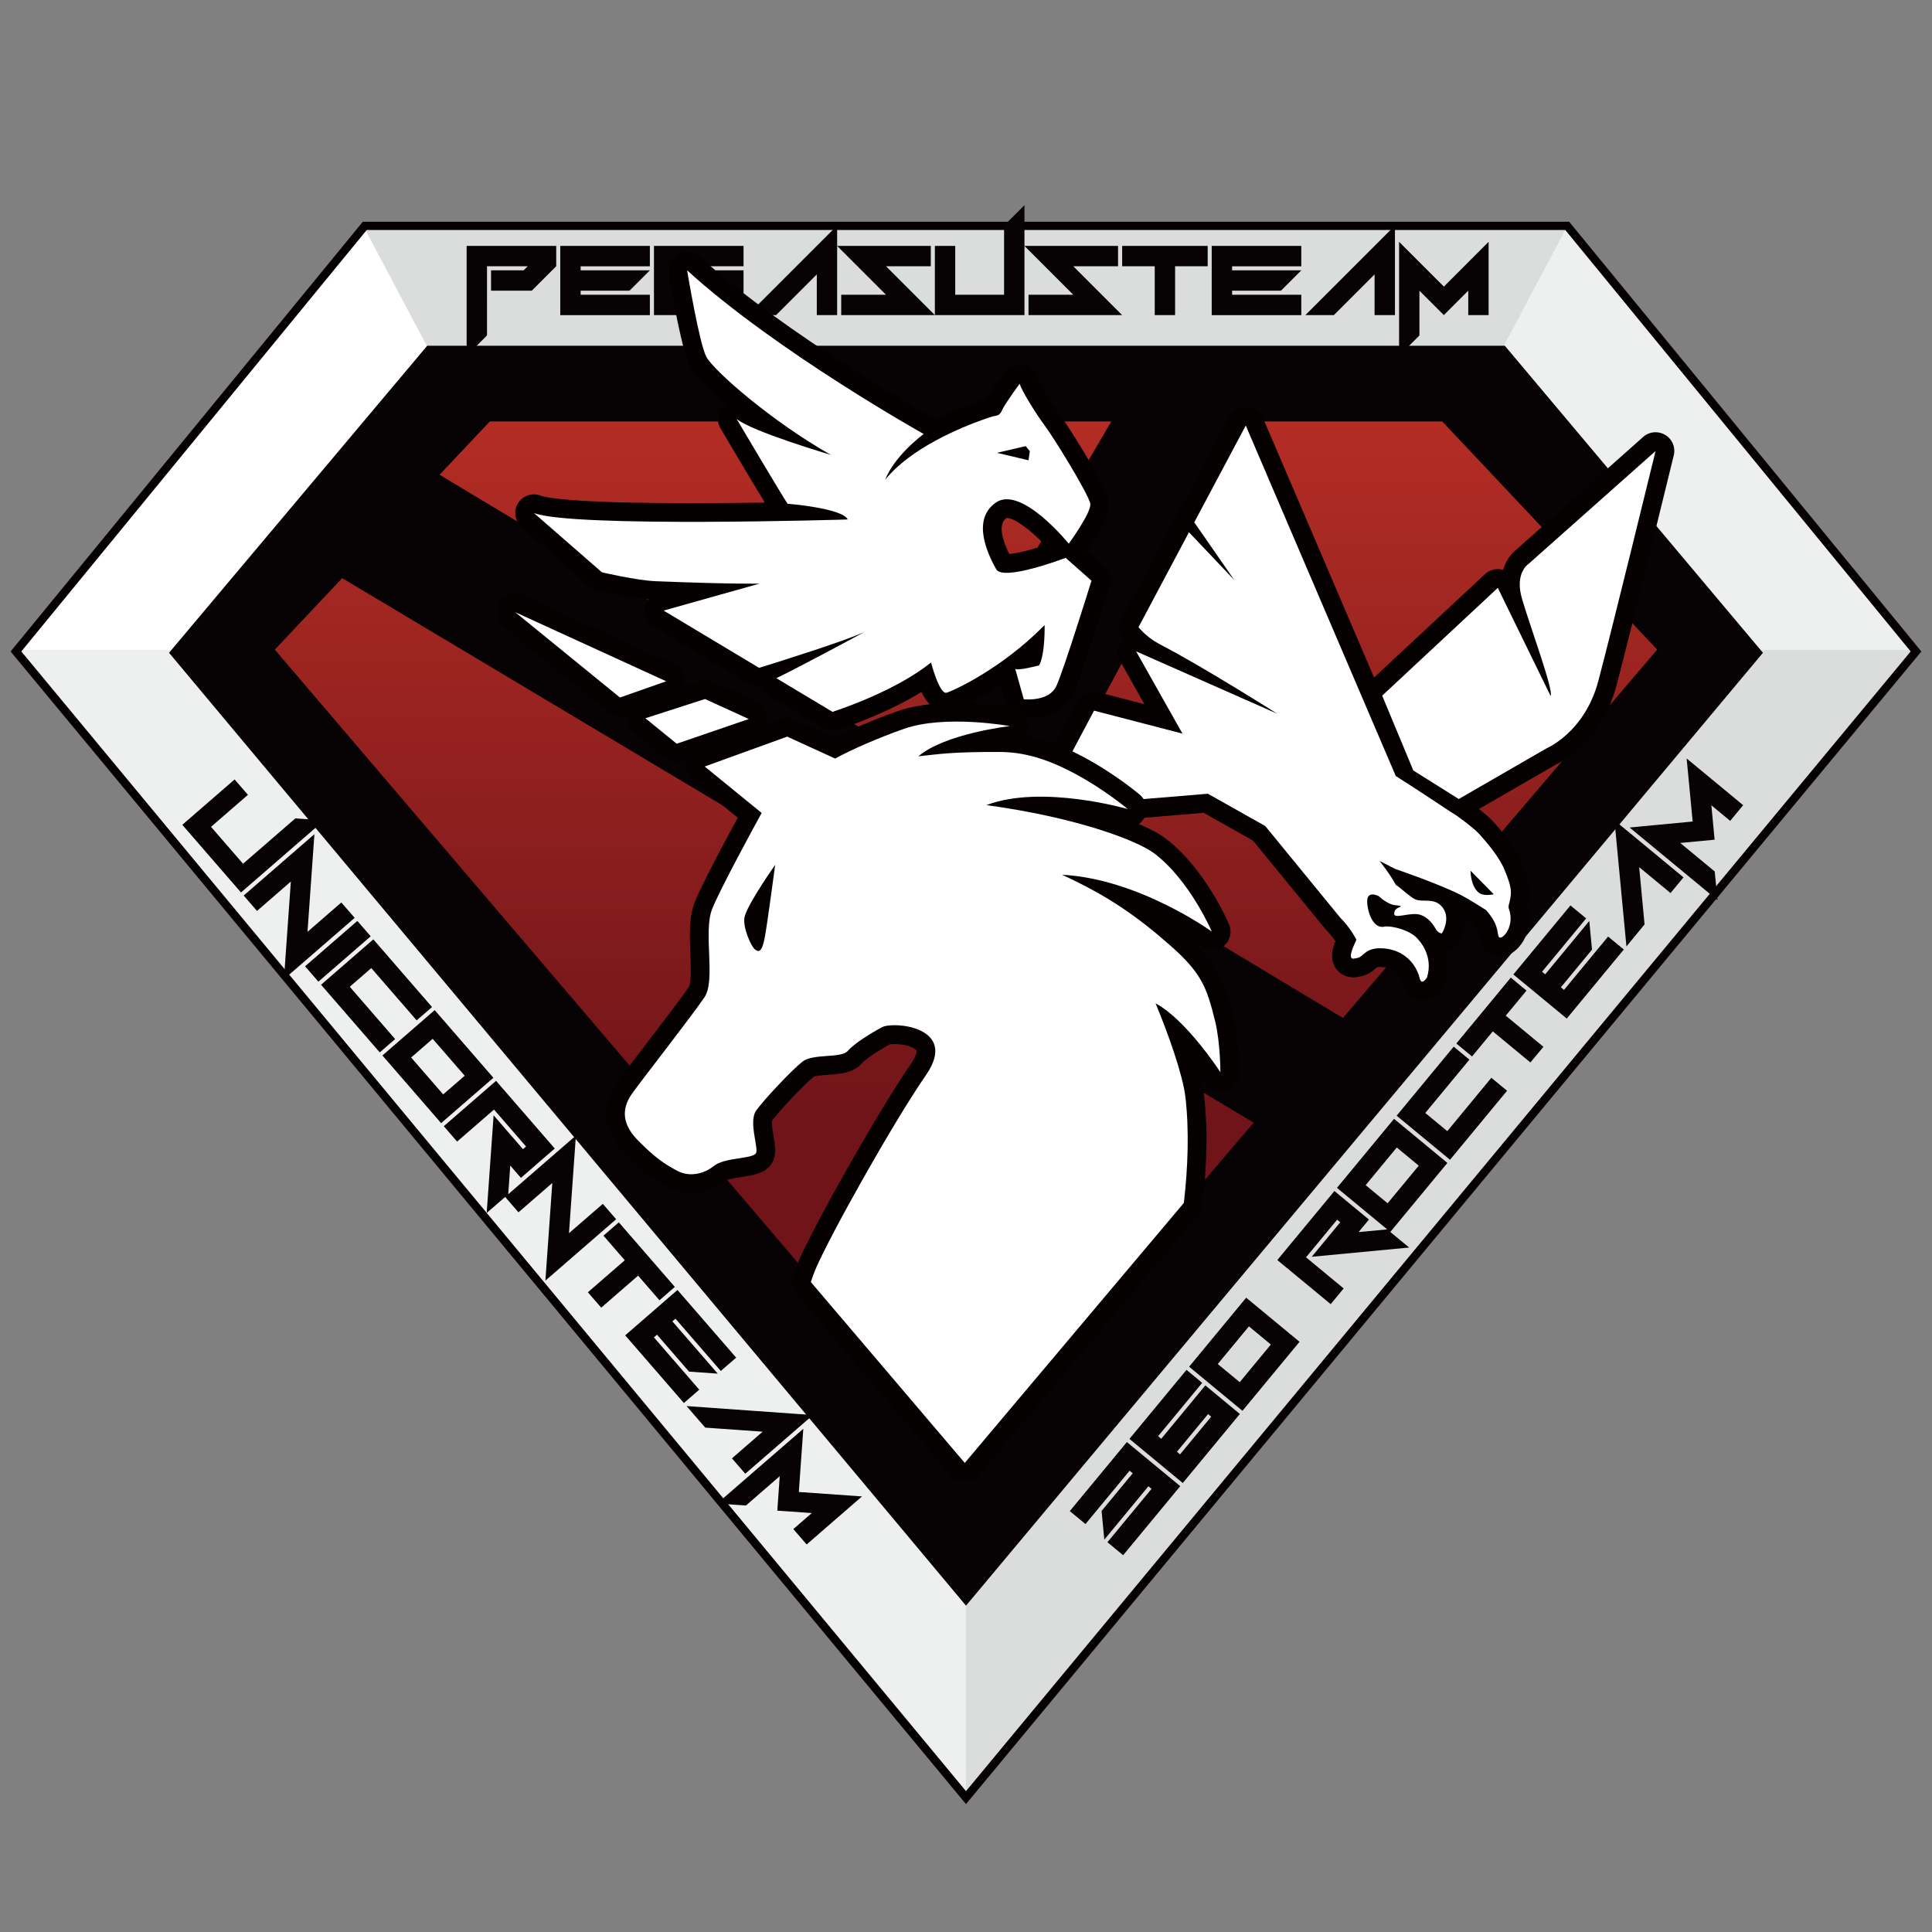 <?xml version="1.0" encoding="utf-8"?>
<!-- Generator: Adobe Illustrator 16.0.0, SVG Export Plug-In . SVG Version: 6.00 Build 0)  -->
<!DOCTYPE svg PUBLIC "-//W3C//DTD SVG 1.1//EN" "http://www.w3.org/Graphics/SVG/1.1/DTD/svg11.dtd">
<svg version="1.1" id="图层_1" xmlns="http://www.w3.org/2000/svg" xmlns:xlink="http://www.w3.org/1999/xlink" x="0px" y="0px"
	 width="100px" height="100px" viewBox="0 0 100 100" enable-background="new 0 0 100 100" xml:space="preserve">
<rect x="0" y="0" width="100" height="100" fill="#808080" stroke="none"/>
<g>
	<polygon fill-rule="evenodd" clip-rule="evenodd" fill="none" points="81.119,11.75 50,11.75 18.88,11.75 0.826,33.78 50,93.105 
		99.174,33.78 	"/>
	<polygon fill="#DBDCDC" points="81.119,11.69 50,11.69 18.88,11.69 0.826,33.72 50,93.045 99.174,33.72 	"/>
	<polygon opacity="0.54" fill="#FFFFFF" points="0.892,33.64 0.826,33.72 50,93.045 50,33.64 	"/>
	<polygon fill="#FFFFFF" points="0.892,33.64 20.551,33.64 26.862,26.901 18.831,11.75 	"/>
	<polygon opacity="0.54" fill="#FFFFFF" points="81.125,11.697 73.066,26.901 79.377,33.64 99.109,33.64 	"/>
	<path fill="#050101" d="M50,93.38l-0.165-0.198L0.548,33.721l18.231-22.244h62.441l0.064,0.078l18.166,22.166L50,93.38z
		 M1.103,33.719L50,92.709l48.896-58.99L81.018,11.904H18.982L1.103,33.719z"/>
	<path fill-rule="evenodd" clip-rule="evenodd" fill="#070203" d="M50,83.109L8.75,33.788l13.362-15.892H50h27.889L91.25,33.788
		L50,83.109z"/>
	<g>
		<g>
			<path fill="#070203" d="M15.287,42.36l-2.707,2.347l-1.657-1.91l1.91-1.657l-0.69-0.796l-2.707,2.348l3.038,3.502l4.298-3.729
				L15.287,42.36z M18.358,47.508l-0.691-0.796l-1.751,1.519l0.358-5.054l-3.661,3.176l0.69,0.796l1.751-1.52l-0.358,5.054
				L18.358,47.508z M18.496,47.667l-2.706,2.348l0.69,0.796l2.707-2.348L18.496,47.667z M18.104,51.075l1.115-0.967l2.347,2.706
				l0.796-0.689l-3.038-3.503l-2.706,2.348l3.038,3.502l0.796-0.69L18.104,51.075z M22.5,52.283l-2.706,2.348l3.038,3.502
				l2.706-2.347L22.5,52.283z M21.281,54.736l1.114-0.967l1.658,1.911l-1.115,0.966L21.281,54.736z M31.892,63.108l-0.691-0.796
				l-1.751,1.519l0.358-5.054l-3.502,3.038l0.105-1.486l0.552,0.637l1.751-1.519l-3.038-3.503l-2.706,2.348l0.69,0.796l1.91-1.657
				l1.657,1.911l-0.159,0.138l-1.519-1.751l-0.358,5.054l0.955-0.829l0.69,0.796l1.751-1.519l-0.358,5.054L31.892,63.108z
				 M34.134,67.301l0.796-0.69l-2.9-3.343l-0.796,0.69l1.105,1.273l-1.911,1.657l0.691,0.796l1.91-1.657L34.134,67.301z
				 M33.848,69.223l0.159-0.139l1.657,1.911l1.486,0.105l-2.348-2.706l0.16-0.139l2.347,2.706l0.796-0.689l-3.039-3.503
				l-2.706,2.348l3.038,3.502l0.796-0.689L33.848,69.223z M37.885,75.484l0.69,0.796l3.502-3.037l-6.541-0.465l0.967,1.115
				l2.973,0.211L37.885,75.484z M41.579,73.954l-4.458,3.867l1.487,0.105l1.751-1.519l-0.126,1.783l1.784,0.126l-0.955,0.829
				l0.69,0.796l2.865-2.486l-3.27-0.231L41.579,73.954z M25.207,13.782h2.107l-0.211,0.21h-1.686v1.053h2.108l1.264-1.264v-1.054
				h-4.636v5.689l1.054-1.054V13.782z M33.637,15.257h-3.583v-0.211h2.529l1.054-1.053h-3.583v-0.21h3.583v-1.054H29v3.582h4.637
				V15.257z M38.484,13.992h-3.372l1.054,1.053h1.264v0.211h-2.528v-1.475h3.583v-1.054h-4.636v3.582h4.636V13.992z M38.694,16.31
				h1.476l2.107-2.106v2.106h1.053v-3.582v-1.054L38.694,16.31z M48.178,13.782v-1.054h-4.848l2.529,2.529h-2.318v1.053h4.847
				l-2.528-2.528H48.178z M51.971,11.674v3.583h-2.528v-2.529h-1.054v3.582h4.637v-3.582V10.62L51.971,11.674z M53.236,16.31h4.846
				l-2.527-2.528h2.316v-1.054h-4.846l2.529,2.529h-2.318V16.31z M59.768,16.31h1.055v-2.528h1.686v-1.054h-4.426v1.054h1.686V16.31
				z M67.355,15.257h-3.582v-0.211h2.529l1.053-1.053h-3.582v-0.21h3.582v-1.054h-4.637v3.582h4.637V15.257z M71.148,14.203v2.106
				h1.055v-4.636l-4.637,4.636h1.475L71.148,14.203z M73.467,15.045l1.266,1.264l1.264-1.264v1.264h1.053v-3.792l-2.316,2.318
				l-2.318-2.318v5.9l1.053-1.054V15.045z M55.373,78.214l0.811,0.671l2.283-2.761l0.162,0.134l-1.611,1.949l0.141,1.484
				l2.283-2.762l0.162,0.134l-2.283,2.762l0.813,0.672l2.955-3.574l-2.762-2.283L55.373,78.214z M60.105,74.472l-0.162-0.135
				l2.283-2.761l-0.813-0.672l-2.953,3.573l2.76,2.283l2.955-3.573l-1.787-1.478L60.105,74.472z M62.691,73.327l-1.611,1.95
				l-0.162-0.134l1.611-1.95L62.691,73.327z M61.549,70.741l2.76,2.283l2.955-3.573l-2.762-2.283L61.549,70.741z M65.779,69.592
				l-1.611,1.949l-1.137-0.939l1.613-1.949L65.779,69.592z M72.938,64.572l-1.137-0.939l-1.482,0.14l0.537-0.649l-1.787-1.477
				l-2.955,3.573l2.762,2.282l0.672-0.812l-1.949-1.612l1.611-1.948l0.162,0.135l-1.477,1.786L72.938,64.572z M69.201,61.483
				l2.762,2.283l2.953-3.573l-2.76-2.283L69.201,61.483z M73.434,60.334l-1.611,1.948l-1.137-0.939l1.611-1.949L73.434,60.334z
				 M74.912,58.548l-1.139-0.941l2.283-2.761l-0.813-0.671l-2.953,3.573l2.762,2.282l2.953-3.573l-0.813-0.671L74.912,58.548z
				 M79.012,51.272l-0.813-0.671l-2.82,3.41l0.813,0.672l1.074-1.3l1.947,1.611l0.674-0.812l-1.949-1.611L79.012,51.272z
				 M80.953,51.238l-0.162-0.135l1.611-1.949l-0.141-1.484l-2.283,2.762l-0.162-0.135l2.283-2.761l-0.813-0.671l-2.955,3.573
				l2.764,2.282l2.953-3.573l-0.813-0.671L80.953,51.238z M84.184,48.986l0.938-1.137l-0.279-2.967l1.623,1.343l0.672-0.812
				l-3.574-2.955L84.184,48.986z M90.225,41.676l-2.924-2.417l0.311,3.263l-3.264,0.31l4.549,3.76l-0.143-1.484l-1.785-1.476
				l1.779-0.169l-0.168-1.781l0.975,0.806L90.225,41.676z"/>
		</g>
	</g>
	<linearGradient id="SVGID_1_" gradientUnits="userSpaceOnUse" x1="50" y1="0.743" x2="50" y2="58.114">
		<stop  offset="0" style="stop-color:#DA3B2B"/>
		<stop  offset="1" style="stop-color:#701419"/>
	</linearGradient>
	<path fill-rule="evenodd" clip-rule="evenodd" fill="url(#SVGID_1_)" d="M69.51,52.69l-16.107-9.687l11.389-21.189h9.857
		l11.127,11.811L69.51,52.69z M47.279,39.321L22.753,24.573l2.599-2.759H50h7.521L47.279,39.321z M64.889,58.107L50,75.563
		L14.225,33.625l3.486-3.7L64.889,58.107z"/>
	<path fill-rule="evenodd" clip-rule="evenodd" fill="#040000" d="M57.135,29.333l-0.906-0.802c0.121-0.171,0.305-0.442,0.49-0.739
		c0.633-1.014,0.725-1.474,0.67-1.852c-0.029-0.196-0.076-0.525-1.24-2.462c-0.506-0.845-1.027-1.655-1.295-2.018
		c-0.523-0.707-1.084-1.671-1.154-1.874c-0.107-0.351-0.396-0.607-0.758-0.672c-0.057-0.009-0.111-0.015-0.168-0.015
		c-0.307,0-0.598,0.147-0.779,0.393c-0.248,0.337-0.682,0.938-0.91,1.343c-0.187,0.057-1.346,0.422-2.661,1.083
		c-0.045-0.038-0.093-0.071-0.145-0.099c-0.075-0.042-7.606-4.273-12.063-8.341c-0.178-0.164-0.41-0.253-0.652-0.253
		c-0.161,0-0.32,0.041-0.461,0.118c-0.362,0.197-0.56,0.602-0.493,1.007c0.197,1.187,0.696,4.024,1.095,4.776
		c0.277,0.52,1.116,1.31,1.871,1.958c-0.024,0.018-0.048,0.036-0.072,0.055c-0.365,0.306-0.454,0.825-0.211,1.234
		c0.175,0.297,1.583,2.675,2.294,3.841c-1.358,0.02-2.635,0.031-3.801,0.031c-6.313,0-7.563-0.3-7.796-0.391
		c-0.114-0.044-0.233-0.067-0.354-0.067c-0.336,0-0.652,0.178-0.827,0.465c-0.245,0.403-0.165,0.921,0.191,1.231l3.522,3.071
		c0.119,0.104,0.262,0.177,0.416,0.212c0.07,0.017,1.567,0.364,2.635,0.461c-0.096,0.129-0.16,0.282-0.183,0.449
		c-0.051,0.383,0.13,0.759,0.462,0.959l4.943,2.963c0.15,0.09,0.322,0.138,0.497,0.138c0.009,0,0.019-0.001,0.028-0.001
		c0.082,0.164,0.209,0.303,0.368,0.398l2.905,1.743c0.15,0.09,0.322,0.138,0.497,0.138c0.103,0,0.204-0.017,0.301-0.048
		c0.591-0.194,2.586-0.887,4.305-1.95c0.189,0.408,0.57,1.014,1.263,1.014c0.104,0,0.208-0.015,0.308-0.044
		c0.289-0.085,1.291-0.531,2.512-1.327l0.281,0.998c0.107,0.379,0.43,0.652,0.82,0.698c0.023,0.002,0.154,0.018,0.344,0.018
		c1.111,0,1.961-0.458,2.328-1.253c0.4-0.866,1.717-5.095,1.865-5.575C57.529,29.981,57.42,29.584,57.135,29.333z M52.094,26.81
		c0.004,0,0.01,0,0.018,0c0.385,0,1.205,0.591,1.986,1.413c-0.643,0.209-1.396,0.415-1.857,0.453
		C51.943,28.077,51.602,27.158,52.094,26.81z"/>
	<path fill-rule="evenodd" clip-rule="evenodd" fill="#FFFFFF" d="M51.545,26.013c-1.318,0.917-0.344,2.806,0.018,3.45
		c0.361,0.645,3.596-0.588,3.596-0.588l1.336,1.182c0,0-1.434,4.623-1.818,5.453c-0.385,0.833-1.686,0.683-1.686,0.683l-0.447-1.588
		c0.061,0.15,1.242-0.166,1.242-0.166c0.32-0.596,0.283-2.086,0.283-2.086c-2.217,2.257-4.71,3.396-5.075,3.502
		c-0.365,0.109-0.804-1.564-0.804-1.564c-1.754,1.409-4.485,2.353-5.1,2.554l-2.905-1.742c1.327-0.647,3.88-2.024,4.592-2.409
		c-0.964,0.46-4.38,1.531-5.485,1.874l-4.943-2.964l4.963-1.396c0,0-1.52,0.032-5.384-0.126c-0.98-0.04-2.771-0.459-2.771-0.459
		l-3.522-3.07c1.96,0.771,16.243,0.335,16.243,0.335c-0.271-0.588-3.113-0.815-3.113-0.815c-0.287-0.416-2.64-4.394-2.64-4.394
		c0.75,0.646,4.875,1.863,4.875,1.863c-3.131-1.777-6.072-4.379-6.44-5.072c-0.368-0.692-0.995-4.479-0.995-4.479
		c4.599,4.197,12.243,8.471,12.243,8.471c-1.655,1.291-1.986,2.365-1.986,2.365c0.326-0.408,0.733-0.779,1.177-1.115
		c1.808-1.363,4.239-2.116,4.386-2.159c0.182-0.054,0.346-0.001,0.479-0.316c0.131-0.314,0.912-1.372,0.912-1.372
		c0.094,0.322,0.771,1.449,1.303,2.167c0.248,0.334,0.76,1.136,1.244,1.941c0.557,0.928,1.076,1.864,1.111,2.103
		c0.064,0.448-1.115,2.066-1.115,2.066S52.863,25.098,51.545,26.013z M53.09,23.09l-1.484,0.348l1.629,0.386l0.068-0.471
		L53.09,23.09z"/>
	<path fill-rule="evenodd" clip-rule="evenodd" fill="#050101" d="M73.613,51.78c-0.393,0-0.91-0.239-1.074-0.917
		c-0.055-0.221-0.26-0.744-0.98-0.807c-0.045-0.004-0.088-0.006-0.127-0.006c-0.139,0-0.139,0-0.244,0.09
		c-0.141,0.122-0.404,0.348-0.813,0.406h-0.002c-0.064,0.016-0.186,0.042-0.33,0.042c-0.381,0-0.727-0.187-0.924-0.5
		c-0.279-0.445-0.17-0.939,0-1.378c-0.105-0.154-0.256-0.35-0.447-0.542c-0.021-0.022-0.043-0.045-0.063-0.07l-3.756-4.589
		l-2.549-1.437l-8.816,0.732c-0.027,0.001-0.055,0.003-0.08,0.003l-0.021-0.001l-1.209-0.024c-0.279-0.006-0.541-0.131-0.721-0.344
		c-0.18-0.213-0.26-0.492-0.221-0.768l0.195-1.326l-0.039-0.071c-0.189-0.331-0.166-0.745,0.059-1.054
		c0.182-0.249,0.477-0.398,0.783-0.398c0.068,0,0.137,0.007,0.203,0.022l1.791,0.381l1.545-2.903
		c0.17-0.318,0.498-0.516,0.855-0.516c0.084,0,0.166,0.01,0.246,0.031c0.852,0.222,1.666,0.434,2.361,0.615l-1.277-2.266
		c-0.205-0.365-0.156-0.818,0.127-1.129c0.014-0.016,0.029-0.031,0.045-0.045c-0.207-0.298-0.232-0.685-0.061-1.009l2.615-4.915
		c0.047-0.088,0.105-0.167,0.176-0.236c0.018-0.097,0.049-0.19,0.098-0.278l2.666-5.012c0.168-0.317,0.496-0.515,0.855-0.515
		c0.014,0,0.027,0.001,0.041,0.002c0.371,0.016,0.705,0.246,0.852,0.587l5.75,13.434c0.477-0.443,1.838-1.714,5.742-5.353
		c0.18-0.168,0.416-0.261,0.662-0.261c0.059,0,0.117,0.006,0.176,0.017c0.033,0.006,0.064,0.014,0.098,0.023
		c0.18-0.609,0.535-0.935,0.703-1.062l6.545-5.815c0.178-0.158,0.406-0.246,0.645-0.246c0.176,0,0.35,0.049,0.5,0.14
		c0.367,0.22,0.543,0.647,0.441,1.062c-0.021,0.092-2.264,9.262-2.965,11.916c-0.748,2.824-2.738,3.898-3.156,4.096l-3.959,2.286
		c0.262,0.207,0.537,0.437,0.703,0.618c0.428,0.469,1.041,1.183,1.424,1.953c0.006,0.014,0.012,0.028,0.018,0.042
		c0.547,1.252,0.543,1.722,0.377,2.427c0.182,0.687,0.064,1.391-0.328,1.943c-0.293,0.417-0.686,0.646-1.098,0.646
		c-0.463,0-0.867-0.296-1.01-0.737c-0.041-0.118-0.059-0.226-0.072-0.312c-0.025-0.154-0.051-0.314-0.301-0.61
		c-0.131-0.083-0.289-0.181-0.441-0.275c-0.004,0.492-0.178,0.951-0.375,1.262c-0.143,0.222-0.369,0.377-0.625,0.429
		c0.111,0.427,0.16,0.993-0.043,1.629c-0.023,0.072-0.055,0.143-0.094,0.207C74.535,51.352,74.191,51.78,73.613,51.78L73.613,51.78z
		"/>
	<path fill-rule="evenodd" clip-rule="evenodd" fill="#FFFFFF" d="M82.73,35.243c-0.701,2.654-2.664,3.481-2.664,3.481l-4.561,2.633
		l-2.352-1.477l-1.611-3.873l5.984-5.579l2.732,5.592c0.176-0.264-1.096-3.695-1.48-5.029c-0.391-1.334,0.33-1.795,0.33-1.795
		l6.584-5.85C85.693,23.346,83.434,32.588,82.73,35.243z M75.064,42.008c0.105,0.065,0.205,0.127,0.303,0.19v-0.001
		c0,0,0.885,0.63,1.174,0.947c0.348,0.382,0.932,1.046,1.27,1.729c0.521,1.196,0.42,1.394,0.283,1.973
		c-0.033,0.137,0.008,0.198,0.008,0.198c0.348,0.988-0.455,1.729-0.539,1.413c-0.074-0.191,0.006-0.633-0.656-1.36
		c0,0-0.855-0.544-1.23-0.739c-1.131-0.587-3.375-1.352-3.383-1.355c0.008,0.033-0.469-0.235-0.887-0.44
		c0.635,0.818,0.76,1.111,0.846,1.24c0.234,0.141,0.713,0.614,0.998,0.746c0.389,0.179,1.021-0.13,1.436,0.447
		c0.414,0.579-0.053,1.312-0.053,1.312s-0.182,0.03-0.334-0.25c-0.154-0.278-0.5-0.718-1-0.745c-0.5-0.028-1.146,0.241-1.135-0.017
		c0.008-0.171,0.066-0.25,0.252-0.332c0.201-0.089-0.006-0.085-0.145-0.106c-0.438-0.017-0.889-0.458-0.889-0.458
		c-0.045-0.036-0.627-0.329-0.619,0.267c0,0.415,0.262,1.443,0.9,1.294c0.277-0.065,1.375,0.156,1.766,0.696
		c0,0,0.789,0.801,0.43,1.937c0,0-0.277,0.458-0.377,0.042c-0.191-0.775-0.828-1.458-1.838-1.546c-1.012-0.088-1.035,0.454-1.42,0.5
		c-0.162,0.019-0.59,0.248-0.016-0.946c0,0-0.283-0.588-0.848-1.158l-3.871-4.73l-2.971-1.673l-9.111,0.757l-0.205-0.003
		l-1.006-0.021l0.244-1.658l-0.207-0.361l2.508,0.535l1.887-3.55c2.455,0.639,4.576,1.19,4.576,1.19l-2.4-4.258l7.305,3.228
		c0,0-3.84-2.434-6.004-3.555c-0.518-0.268-0.896-0.59-1.178-0.923l2.613-4.915l2.348,2.475c0,0-0.941-1.358-2.074-2.989
		l2.666-5.011l7.764,18.141C72.244,40.16,73.678,41.083,75.064,42.008z M76.578,46.229c0.252,0.171,0.74,0.059,0.74,0.059
		l-1.203-1.221C76.115,45.066,76.105,45.903,76.578,46.229z"/>
	<path fill="#050101" d="M63.84,52.639c-0.41-1.667-0.742-2.596-1.998-3.845c0.197,0.13,0.309,0.209,0.311,0.21
		c0.168,0.121,0.365,0.185,0.57,0.185c0.219,0,0.434-0.075,0.605-0.212c0.34-0.271,0.457-0.739,0.287-1.139
		c-0.051-0.118-1.254-2.899-3.277-4.434c-0.314-0.24-0.787-0.494-1.387-0.751c0.111-0.083,0.205-0.191,0.275-0.318
		c0.215-0.402,0.119-0.906-0.229-1.2c-0.053-0.043-1.279-1.08-2.902-1.946c-1.084-0.578-2.049-0.937-2.992-1.112
		c0.08-0.138,0.129-0.296,0.133-0.463c0.016-0.478-0.326-0.901-0.795-0.987c-0.055-0.01-1.379-0.249-2.929-0.249
		c-1.199,0-2.218,0.144-3.03,0.426c-1.09,0.379-2.364,0.914-3.286,1.378l-2.048-0.937c-0.127-0.058-0.263-0.088-0.403-0.088
		c-0.113,0-0.225,0.019-0.331,0.058l-0.723,0.263c0.019-0.069,0.03-0.14,0.034-0.213c0.02-0.399-0.202-0.764-0.565-0.93
		l-2.266-1.036c-0.127-0.059-0.263-0.088-0.403-0.088c-0.101,0-0.201,0.016-0.298,0.047l-0.771,0.248
		c0.016-0.064,0.026-0.131,0.03-0.2c0.018-0.397-0.204-0.761-0.565-0.926l-7.816-3.576c-0.127-0.058-0.264-0.088-0.403-0.088
		c-0.338,0-0.646,0.171-0.825,0.458c-0.257,0.414-0.167,0.957,0.211,1.265l5.422,4.417c0.172,0.14,0.39,0.218,0.613,0.218
		c0.11,0,0.218-0.018,0.321-0.055l0.041-0.014c-0.063,0.348,0.068,0.701,0.342,0.925l1.62,1.32c0.172,0.141,0.39,0.217,0.613,0.217
		c0.107,0,0.213-0.017,0.314-0.052l0.225-0.076c-0.021,0.056-0.038,0.116-0.048,0.177c-0.058,0.344,0.073,0.694,0.344,0.914
		l2.324,1.893c-0.721,1.329-1.875,3.493-2.225,4.369c-0.304,0.759-0.265,1.732-0.227,2.673c0.018,0.453,0.061,1.513-0.072,1.709
		c-0.393,0.58-1.406,1.904-2.301,3.073c-0.631,0.824-1.176,1.537-1.428,1.889c-0.444,0.622-0.626,1.268-0.542,1.921
		c0.081,0.624,0.409,1.228,0.976,1.794c0.859,0.859,1.407,1.277,2.253,1.721c0.359,0.187,0.749,0.282,1.157,0.282
		c0.629,0,1.262-0.228,1.779-0.643c0.075-0.055,0.367-0.122,0.868-0.198c0.598-0.093,1.115-0.171,1.455-0.6
		c0.342-0.431,0.256-0.933,0.165-1.464c-0.101-0.585-0.096-0.778-0.085-0.841c0.435-0.578,1.692-1.904,2.162-2.279
		c0.078-0.036,0.333-0.069,0.757-0.101c0.637-0.046,1.296-0.095,1.729-0.587c0.169-0.192,0.72-0.59,1.452-0.985
		c0.035-0.006,0.115-0.018,0.242-0.018c0.621,0,1.076,0.223,1.135,0.336c0.016,0.037,0.011,0.266-0.305,0.722
		c-1.725,2.5-4.976,8.289-5.795,10.18c-0.104,0.239-0.202,0.506-0.293,0.792c-0.102,0.32-0.032,0.666,0.186,0.923l7.967,9.363
		c0.185,0.218,0.454,0.343,0.739,0.343c0,0,0.001,0,0.002,0c0.286-0.001,0.556-0.127,0.74-0.346l11.339-13.458
		c0.123-0.146,0.199-0.322,0.221-0.512c0.174-1.462,0.328-3.641,0.082-5.719c-0.033-0.271-0.094-0.589-0.184-0.955
		c0.086,0.122,0.158,0.23,0.217,0.32c0.18,0.276,0.484,0.442,0.814,0.442c0.092,0,0.186-0.014,0.275-0.04
		c0.41-0.121,0.695-0.504,0.695-0.931C64.139,55.433,64.137,53.854,63.84,52.639z"/>
	<path fill-rule="evenodd" clip-rule="evenodd" fill="#FFFFFF" d="M26.666,31.686l5.422,4.417l2.394-0.84L26.666,31.686z
		 M35.026,38.496l3.731-1.279l-2.266-1.036l-3.086,0.995L35.026,38.496z M59.813,51.933c1.604,0.861,3.355,3.565,3.355,3.565
		s0-1.515-0.271-2.629c-0.434-1.773-0.709-2.511-2.338-3.943c-1.742-1.532-3.242-2.569-5.588-3.649
		c3.979,0.208,7.752,2.942,7.752,2.942s-1.129-2.644-2.971-4.041c-0.902-0.686-4.074-1.877-8.697-2.506
		c2.875-1.089,7.316,0.204,7.316,0.204s-1.184-1.002-2.732-1.83c-1.488-0.794-2.672-1.12-3.906-1.125
		c-2.47-0.008-3.128,0.11-4.198,0.226c1.376-1.179,4.731-1.565,4.731-1.565s-3.32-0.607-5.464,0.138
		c-1.293,0.45-2.764,1.095-3.575,1.543l-2.481-1.136l-4.271,1.548l2.948,2.402c-0.389,0.709-2.14,3.917-2.562,4.972
		c-0.475,1.189,0.199,3.685-0.396,4.566c-0.688,1.018-3.148,4.149-3.743,4.981c-0.594,0.831-0.501,1.634,0.331,2.465
		c0.832,0.832,1.298,1.171,2.016,1.546c0.654,0.342,1.391,0.136,1.881-0.257c0.558-0.446,1.94-0.356,2.169-0.645
		c0.183-0.23-0.406-1.644,0.03-2.238c0.435-0.595,1.831-2.079,2.386-2.515c0.554-0.437,1.996-0.159,2.344-0.555
		c0.348-0.396,1.18-0.911,1.774-1.229c0.594-0.317,4-0.02,2.277,2.476c-1.723,2.496-4.931,8.23-5.703,10.014
		c-0.094,0.22-0.181,0.454-0.258,0.7l7.967,9.363l11.339-13.457c0.215-1.827,0.281-3.796,0.08-5.49
		C61.217,55.615,60.467,53.507,59.813,51.933z M39.578,48.56c-0.156,0.789-0.333,0.714-0.509,0.574
		c-0.2-0.159-0.663-1.196-0.522-1.704c0.199-0.719,1.576-2.666,1.576-2.666S39.704,47.923,39.578,48.56z"/>
</g>
</svg>
